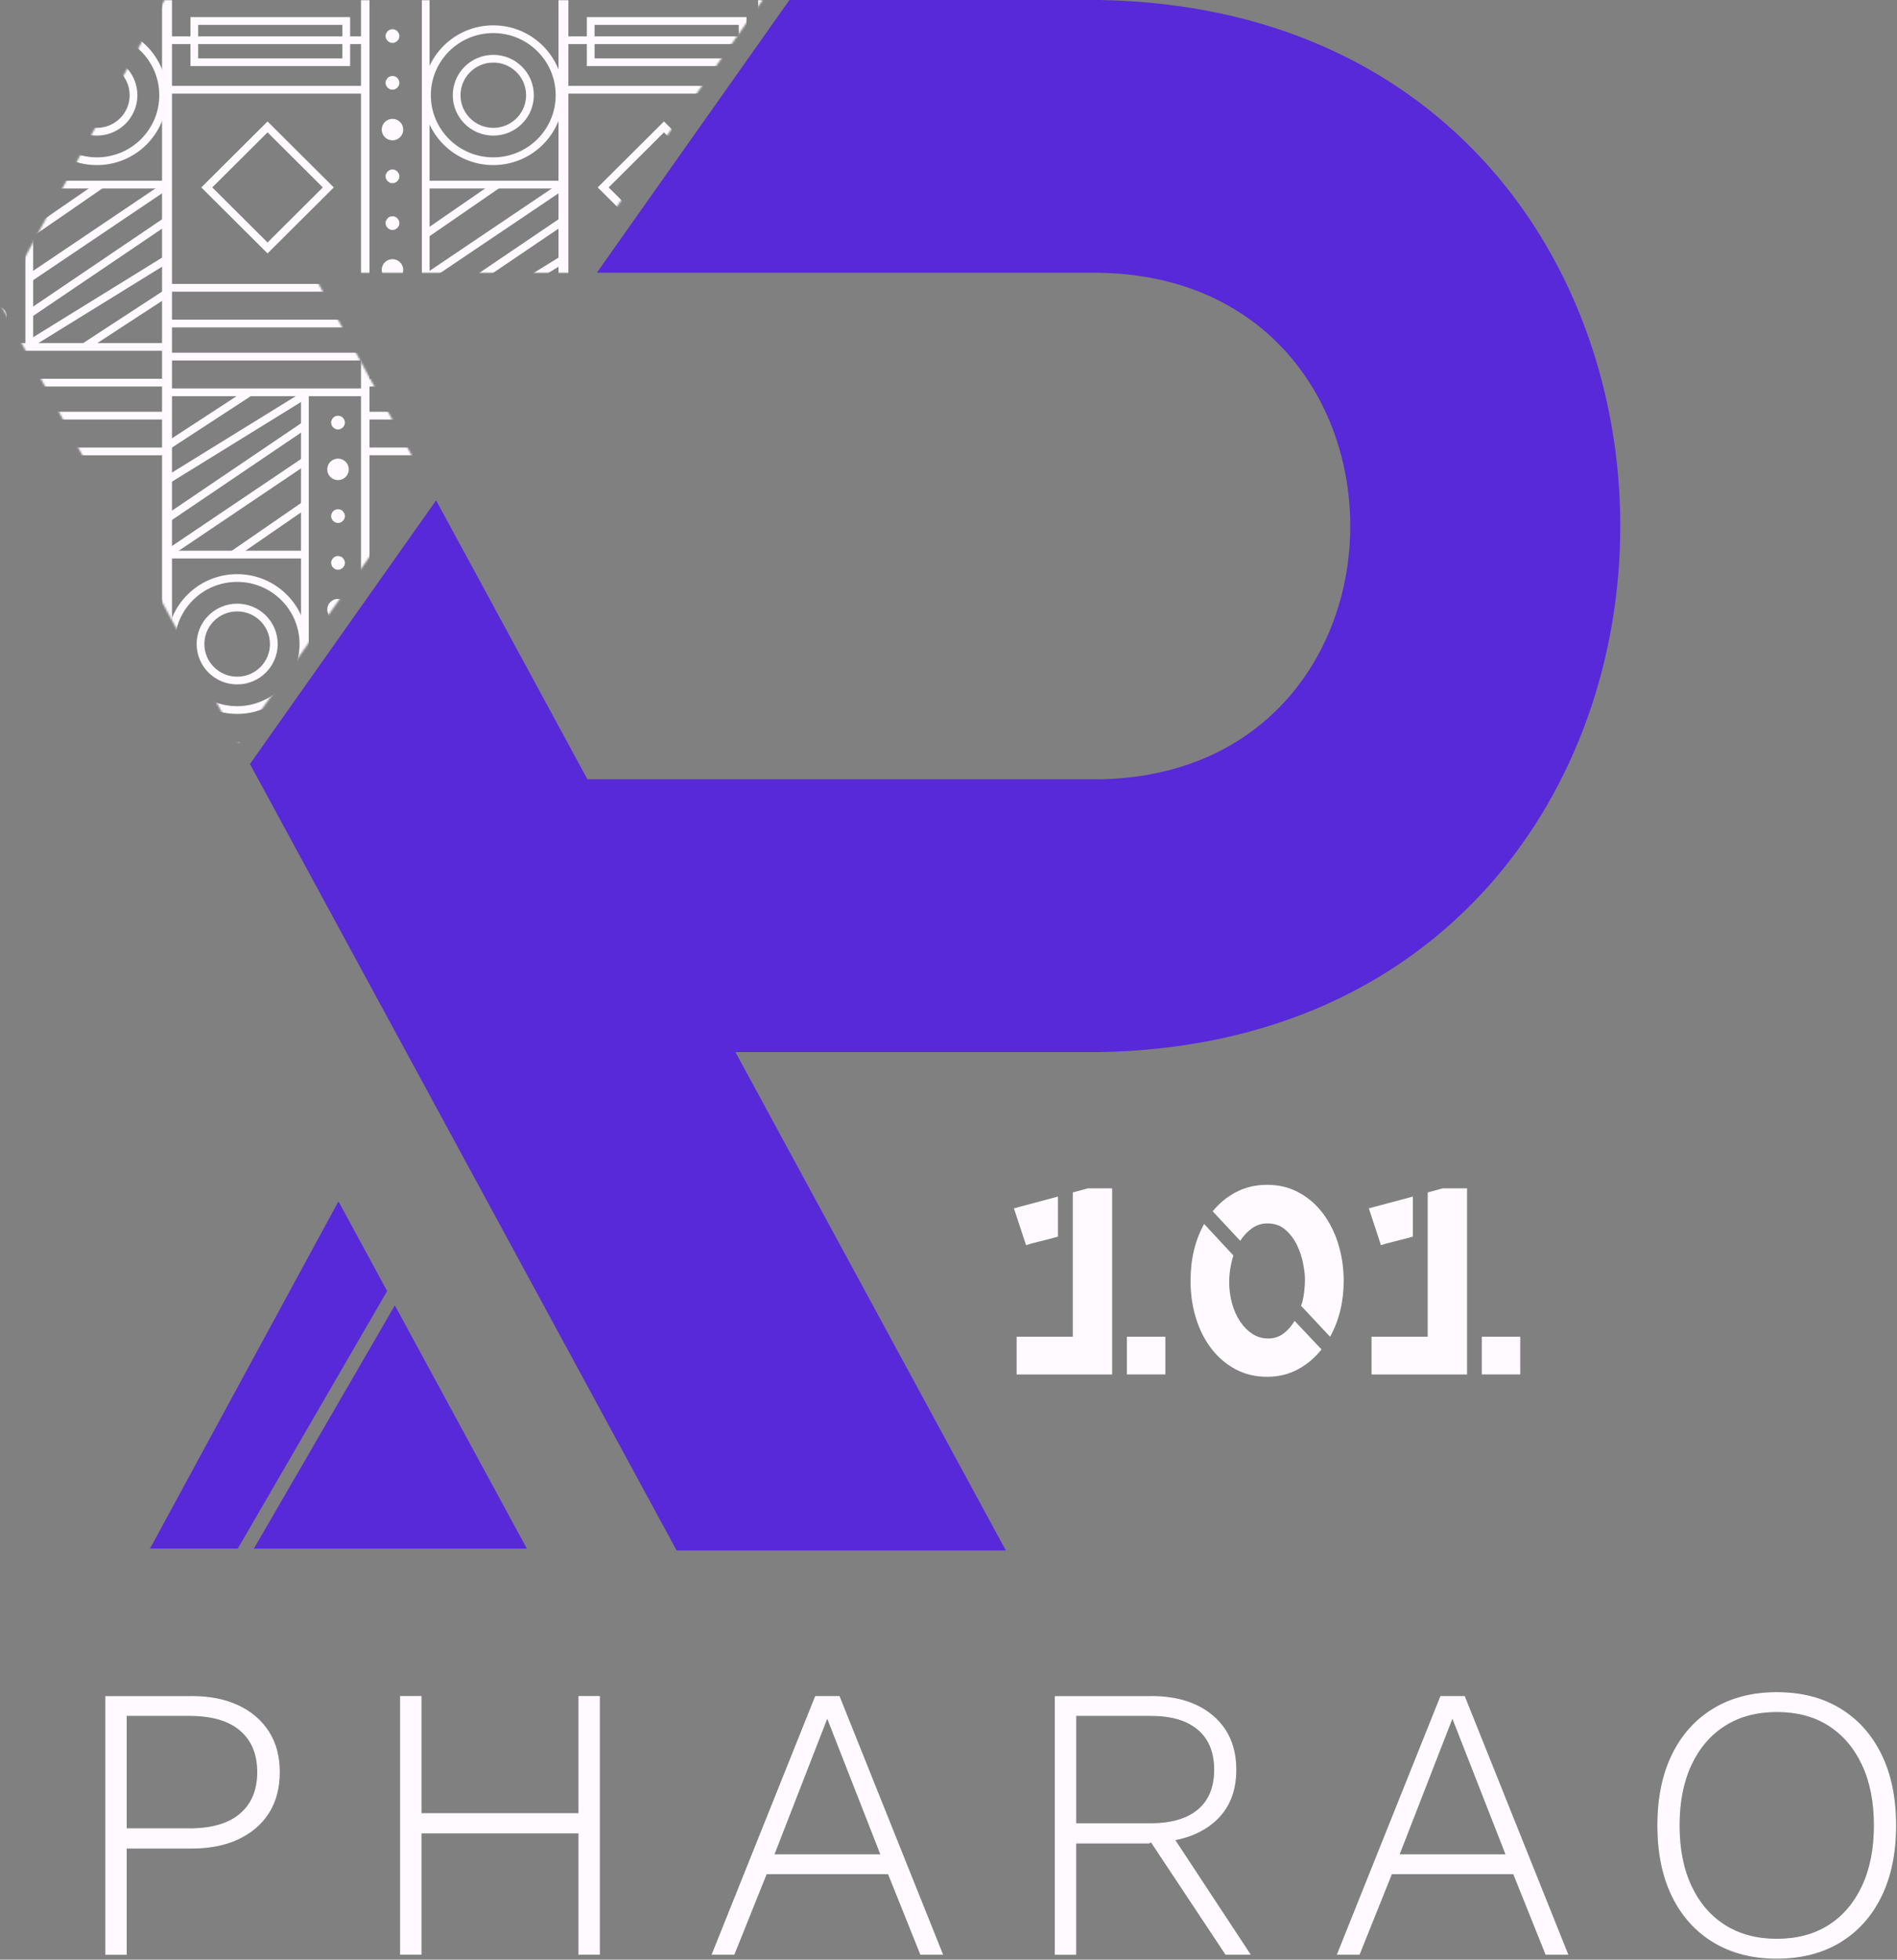 <svg width="981" height="1013" viewBox="0 0 981 1013" fill="none" xmlns="http://www.w3.org/2000/svg">
<rect x="0" y="0" width="981" height="1013" fill="#808080" stroke="none"/>
<path d="M99.058 876.99H98.808V877.017H54.953H54.703V877.267V1009.97V1010.22H54.953H65.018H65.268V1009.97V955.317H99.058C108.35 955.317 116.371 953.74 123.139 950.576L123.14 950.576C129.906 947.386 135.15 942.905 138.862 937.105L138.863 937.104C142.577 931.273 144.428 924.268 144.428 916.047C144.428 907.959 142.577 901.007 138.862 895.203L138.862 895.202C135.124 889.403 129.88 884.895 123.14 881.732L123.139 881.731C116.371 878.568 108.35 876.99 99.058 876.99ZM124.286 894.408L124.286 894.408C130.281 899.523 133.276 906.724 133.276 916.047C133.276 925.397 130.254 932.571 124.286 937.686C118.357 942.767 109.644 945.345 98.107 945.382V945.356H97.857H65.268V886.739H97.857C109.519 886.739 118.315 889.291 124.286 894.408Z" fill="#FFFAFF" stroke="#FFFAFF" stroke-width="0.5"/>
<path d="M217.723 877.24V876.99H217.473H207.408H207.158V877.24V1009.95V1010.2H207.408H217.473H217.723V1009.95V947.481H299.4V1009.95V1010.2H299.65H309.715H309.965V1009.95V877.24V876.99H309.715H299.65H299.4V877.24V937.52H217.723V877.24Z" fill="#FFFAFF" stroke="#FFFAFF" stroke-width="0.5"/>
<path d="M486.978 1010.2H487.348L487.21 1009.85L434.028 877.147L433.965 876.99H433.796H421.915H421.746L421.683 877.147L368.5 1009.85L368.363 1010.2H368.732H379.412H379.581L379.644 1010.04L396.294 968.564H459.417L476.067 1010.04L476.13 1010.2H476.299H486.978ZM400.148 958.815L427.789 887.763L455.615 958.815H400.148Z" fill="#FFFAFF" stroke="#FFFAFF" stroke-width="0.5"/>
<path d="M595.335 876.99H595.085V877.017H545.971H545.721V877.267V1009.97V1010.22H545.971H556.036H556.286V1009.97V952.705H594.107H594.177L594.237 952.669L595.192 952.092C595.24 952.092 595.289 952.092 595.337 952.092L633.813 1010.08L633.887 1010.2H634.021H645.902H646.366L646.111 1009.81L607.4 951.035C615.174 949.594 621.742 946.678 627.105 942.281C635.1 935.723 639.077 926.585 639.077 914.848C639.077 903.111 635.128 893.869 627.215 887.099L627.215 887.098C619.309 880.36 608.673 876.99 595.335 876.99ZM619.656 935.553C614.004 940.325 605.847 942.743 595.149 942.743H556.313V886.739H595.149C605.847 886.739 614.003 889.183 619.655 894.009C625.301 898.829 628.138 905.762 628.138 914.821C628.138 923.907 625.301 930.786 619.656 935.553Z" fill="#FFFAFF" stroke="#FFFAFF" stroke-width="0.5"/>
<path d="M810.301 1010.2H810.67L810.533 1009.85L757.35 877.147L757.287 876.99H757.118H745.237H745.068L745.005 877.147L691.823 1009.85L691.685 1010.2H692.055H702.734H702.903L702.966 1010.04L719.616 968.564H782.739L799.39 1010.04L799.452 1010.2H799.622H810.301ZM723.443 958.815L751.085 887.763L778.911 958.815H723.443Z" fill="#FFFAFF" stroke="#FFFAFF" stroke-width="0.5"/>
<path d="M972.805 980.147L972.805 980.147C977.791 969.897 980.279 957.758 980.279 943.629C980.279 929.501 977.791 917.335 972.805 907.112C967.82 896.863 960.74 888.963 951.566 883.366C942.389 877.768 931.476 874.987 918.811 874.987C906.304 874.987 895.419 877.768 886.163 883.366C876.908 888.963 869.801 896.889 864.816 907.111L864.816 907.112C859.83 917.361 857.342 929.501 857.342 943.629C857.342 957.758 859.83 969.924 864.816 980.147C869.802 990.369 876.909 998.269 886.163 1003.87C895.392 1009.46 906.278 1012.24 918.811 1012.24C931.476 1012.24 942.389 1009.46 951.566 1003.87C960.74 998.295 967.82 990.368 972.805 980.147ZM874.531 975.053L874.531 975.053C870.385 966.272 868.307 955.782 868.307 943.603C868.307 931.45 870.385 920.96 874.531 912.152C878.677 903.342 884.52 896.584 892.059 891.841C899.595 887.099 908.518 884.736 918.811 884.736C929.264 884.736 938.213 887.099 945.668 891.84C953.127 896.583 958.943 903.342 963.09 912.152L963.09 912.152C967.236 920.933 969.314 931.423 969.314 943.603C969.314 955.755 967.236 966.245 963.09 975.053C958.943 983.864 953.153 990.649 945.669 995.365L945.669 995.365C938.186 1000.11 929.237 1002.47 918.811 1002.47C908.518 1002.47 899.595 1000.11 892.059 995.365C884.52 990.621 878.677 983.863 874.531 975.053Z" fill="#FFFAFF" stroke="#FFFAFF" stroke-width="0.5"/>
<path d="M568.665 0H408.24L308.623 141.013H568.647C741.477 144.077 741.477 399.786 568.647 402.85H303.788L225.522 258.665L129.256 394.937L349.911 801.482H520.152L380.316 543.863H568.665C927.708 537.482 927.581 6.327 568.665 0Z" fill="#5729D8"/>
<path d="M524.334 624.627L547.115 618.534V639.245C543.439 640.255 540.125 641.12 537.173 641.841C534.221 642.544 532.03 643.157 530.6 643.662L524.334 624.627ZM525.71 690.996H554.775V616.407L562.58 614.28H575.129V710.5H525.728V690.996H525.71ZM582.753 710.482V690.996H602.636V710.482H582.753Z" fill="#FFFAFF"/>
<path d="M635.664 662.841C635.664 666.59 636.153 670.231 637.113 673.728C638.072 677.225 639.449 680.326 641.241 683.011C643.016 685.697 645.135 687.86 647.598 689.483C650.06 691.105 652.795 691.916 655.855 691.916C658.807 691.916 661.415 691.087 663.66 689.41C665.906 687.734 667.843 685.535 669.473 682.795L683.399 697.558C679.94 701.92 675.829 705.381 671.085 707.905C666.34 710.446 661.071 711.708 655.258 711.708C649.246 711.708 643.813 710.41 638.978 707.832C634.125 705.237 629.978 701.722 626.519 697.251C623.06 692.781 620.38 687.536 618.497 681.497C616.614 675.459 615.672 668.988 615.672 662.084C615.672 650.926 618.008 641.138 622.698 632.702L637.837 648.998C636.388 653.54 635.664 658.172 635.664 662.841ZM672.841 675.008C673.24 673.999 673.584 672.827 673.837 671.511C674.091 670.195 674.29 668.898 674.453 667.636C674.598 666.374 674.706 665.202 674.761 664.139C674.815 663.075 674.833 662.246 674.833 661.633V661.183C674.833 659.164 674.525 656.514 673.91 653.27C673.294 650.025 672.244 646.852 670.777 643.752C669.292 640.652 667.3 637.984 664.819 635.767C662.338 633.55 659.187 632.414 655.421 632.414C652.469 632.414 649.807 633.243 647.471 634.92C645.135 636.596 643.089 638.741 641.35 641.391L627.117 626.159C630.575 621.905 634.686 618.552 639.431 616.119C644.175 613.686 649.445 612.46 655.258 612.46C661.378 612.46 666.883 613.812 671.773 616.498C676.662 619.183 680.827 622.825 684.232 627.385C687.654 631.963 690.28 637.227 692.109 643.211C693.938 649.196 694.862 655.487 694.862 662.084C694.862 672.845 692.525 682.489 687.835 691.015L672.841 675.008Z" fill="#FFFAFF"/>
<path d="M707.867 624.627L730.648 618.534V639.245C726.972 640.255 723.658 641.12 720.706 641.841C717.755 642.544 715.563 643.157 714.133 643.662L707.867 624.627ZM709.243 690.996H738.308V616.407L746.113 614.28H758.662V710.5H709.262V690.996H709.243ZM766.286 710.482V690.996H786.17V710.482H766.286Z" fill="#FFFAFF"/>
<mask id="mask0_955_3875" style="mask-type:luminance" maskUnits="userSpaceOnUse" x="0" y="0" width="395" height="384">
<path d="M161.639 139.013H158.277L159.881 141.967L217.146 247.441L123.453 380.069L2.276 156.803L85.291 3.86L87.147 6.629V2H390.548L293.775 139.013H161.639Z" fill="white" stroke="white" stroke-width="4"/>
</mask>
<g mask="url(#mask0_955_3875)">
<path d="M85.799 -3.395H-16.334V386.207H85.799V-3.395Z" stroke="#FFFAFF" stroke-width="4" stroke-miterlimit="10"/>
<path d="M15.135 -4.097V179.33" stroke="#FFFAFF" stroke-width="4" stroke-miterlimit="10"/>
<path d="M85.093 179.333H-16.334" stroke="#FFFAFF" stroke-width="4" stroke-miterlimit="10"/>
<path d="M85.093 197.798H-16.334" stroke="#FFFAFF" stroke-width="4" stroke-miterlimit="10"/>
<path d="M85.093 214.859H-16.334" stroke="#FFFAFF" stroke-width="4" stroke-miterlimit="10"/>
<path d="M85.093 233.351H-16.334" stroke="#FFFAFF" stroke-width="4" stroke-miterlimit="10"/>
<path d="M65.804 285.253L34.381 253.975L2.958 285.253L34.381 316.531L65.804 285.253Z" stroke="#FFFAFF" stroke-width="4" stroke-miterlimit="10"/>
<path d="M85.093 335.741H-16.334" stroke="#FFFAFF" stroke-width="4" stroke-miterlimit="10"/>
<path d="M85.093 361.332H-16.334" stroke="#FFFAFF" stroke-width="4" stroke-miterlimit="10"/>
<path d="M72.254 349.954H-6.32V371.278H72.254V349.954Z" stroke="#FFFAFF" stroke-width="4" stroke-miterlimit="10"/>
<path d="M-2.052 22.199C-0.081 22.199 1.516 20.609 1.516 18.648C1.516 16.686 -0.081 15.097 -2.052 15.097C-4.022 15.097 -5.619 16.686 -5.619 18.648C-5.619 20.609 -4.022 22.199 -2.052 22.199Z" stroke="#FFFAFF" stroke-width="4" stroke-miterlimit="10"/>
<path d="M-2.052 46.373C-0.081 46.373 1.516 44.783 1.516 42.822C1.516 40.86 -0.081 39.27 -2.052 39.27C-4.022 39.27 -5.619 40.86 -5.619 42.822C-5.619 44.783 -4.022 46.373 -2.052 46.373Z" stroke="#FFFAFF" stroke-width="4" stroke-miterlimit="10"/>
<path d="M-2.052 70.546C-0.081 70.546 1.516 68.957 1.516 66.995C1.516 65.034 -0.081 63.444 -2.052 63.444C-4.022 63.444 -5.619 65.034 -5.619 66.995C-5.619 68.957 -4.022 70.546 -2.052 70.546Z" stroke="#FFFAFF" stroke-width="4" stroke-miterlimit="10"/>
<path d="M-2.052 70.546C-0.081 70.546 1.516 68.957 1.516 66.995C1.516 65.034 -0.081 63.444 -2.052 63.444C-4.022 63.444 -5.619 65.034 -5.619 66.995C-5.619 68.957 -4.022 70.546 -2.052 70.546Z" stroke="#FFFAFF" stroke-width="4" stroke-miterlimit="10"/>
<path d="M-2.052 94.707C-0.081 94.707 1.516 93.118 1.516 91.156C1.516 89.195 -0.081 87.606 -2.052 87.606C-4.022 87.606 -5.619 89.195 -5.619 91.156C-5.619 93.118 -4.022 94.707 -2.052 94.707Z" stroke="#FFFAFF" stroke-width="4" stroke-miterlimit="10"/>
<path d="M-2.052 118.881C-0.081 118.881 1.516 117.291 1.516 115.33C1.516 113.369 -0.081 111.779 -2.052 111.779C-4.022 111.779 -5.619 113.369 -5.619 115.33C-5.619 117.291 -4.022 118.881 -2.052 118.881Z" stroke="#FFFAFF" stroke-width="4" stroke-miterlimit="10"/>
<path d="M-2.052 143.068C-0.081 143.068 1.516 141.478 1.516 139.517C1.516 137.556 -0.081 135.966 -2.052 135.966C-4.022 135.966 -5.619 137.556 -5.619 139.517C-5.619 141.478 -4.022 143.068 -2.052 143.068Z" stroke="#FFFAFF" stroke-width="4" stroke-miterlimit="10"/>
<path d="M-2.052 143.068C-0.081 143.068 1.516 141.478 1.516 139.517C1.516 137.556 -0.081 135.966 -2.052 135.966C-4.022 135.966 -5.619 137.556 -5.619 139.517C-5.619 141.478 -4.022 143.068 -2.052 143.068Z" stroke="#FFFAFF" stroke-width="4" stroke-miterlimit="10"/>
<path d="M-2.052 167.229C-0.081 167.229 1.516 165.639 1.516 163.678C1.516 161.717 -0.081 160.127 -2.052 160.127C-4.022 160.127 -5.619 161.717 -5.619 163.678C-5.619 165.639 -4.022 167.229 -2.052 167.229Z" stroke="#FFFAFF" stroke-width="4" stroke-miterlimit="10"/>
<path d="M50.089 68.095C60.56 68.095 69.049 59.645 69.049 49.222C69.049 38.799 60.56 30.35 50.089 30.35C39.617 30.35 31.129 38.799 31.129 49.222C31.129 59.645 39.617 68.095 50.089 68.095Z" stroke="#FFFAFF" stroke-width="4" stroke-miterlimit="10"/>
<path d="M50.09 83.341C69.023 83.341 84.37 68.064 84.37 49.219C84.37 30.374 69.023 15.097 50.09 15.097C31.158 15.097 15.81 30.374 15.81 49.219C15.81 68.064 31.158 83.341 50.09 83.341Z" stroke="#FFFAFF" stroke-width="4" stroke-miterlimit="10"/>
<path d="M85.125 95.434H15.135" stroke="#FFFAFF" stroke-width="4" stroke-miterlimit="10"/>
<path d="M52.276 95.434L15.135 121.03" stroke="#FFFAFF" stroke-width="4" stroke-miterlimit="10"/>
<path d="M85.85 96.136L15.135 143.777" stroke="#FFFAFF" stroke-width="4" stroke-miterlimit="10"/>
<path d="M86.556 113.911L15.135 162.255" stroke="#FFFAFF" stroke-width="4" stroke-miterlimit="10"/>
<path d="M86.556 133.82L15.135 177.91" stroke="#FFFAFF" stroke-width="4" stroke-miterlimit="10"/>
<path d="M85.072 152.299L43.639 179.319" stroke="#FFFAFF" stroke-width="4" stroke-miterlimit="10"/>
<path d="M86.939 385.507H189.072L189.072 -4.095H86.939L86.939 385.507Z" stroke="#FFFAFF" stroke-width="4" stroke-miterlimit="10"/>
<path d="M157.654 386.219V202.792" stroke="#FFFAFF" stroke-width="4" stroke-miterlimit="10"/>
<path d="M87.643 202.792H189.07" stroke="#FFFAFF" stroke-width="4" stroke-miterlimit="10"/>
<path d="M87.643 184.327H189.07" stroke="#FFFAFF" stroke-width="4" stroke-miterlimit="10"/>
<path d="M87.643 167.253H189.07" stroke="#FFFAFF" stroke-width="4" stroke-miterlimit="10"/>
<path d="M87.643 148.775H189.07" stroke="#FFFAFF" stroke-width="4" stroke-miterlimit="10"/>
<path d="M106.935 96.886L138.357 128.164L169.78 96.886L138.357 65.608L106.935 96.886Z" stroke="#FFFAFF" stroke-width="4" stroke-miterlimit="10"/>
<path d="M87.643 46.398H189.07" stroke="#FFFAFF" stroke-width="4" stroke-miterlimit="10"/>
<path d="M87.643 20.793H189.07" stroke="#FFFAFF" stroke-width="4" stroke-miterlimit="10"/>
<path d="M100.485 32.171L179.059 32.171V10.847L100.485 10.847V32.171Z" stroke="#FFFAFF" stroke-width="4" stroke-miterlimit="10"/>
<path d="M174.798 367.031C176.768 367.031 178.365 365.441 178.365 363.48C178.365 361.519 176.768 359.929 174.798 359.929C172.828 359.929 171.23 361.519 171.23 363.48C171.23 365.441 172.828 367.031 174.798 367.031Z" stroke="#FFFAFF" stroke-width="4" stroke-miterlimit="10"/>
<path d="M174.798 342.857C176.768 342.857 178.365 341.267 178.365 339.306C178.365 337.345 176.768 335.755 174.798 335.755C172.828 335.755 171.23 337.345 171.23 339.306C171.23 341.267 172.828 342.857 174.798 342.857Z" stroke="#FFFAFF" stroke-width="4" stroke-miterlimit="10"/>
<path d="M174.798 318.683C176.768 318.683 178.365 317.093 178.365 315.132C178.365 313.171 176.768 311.581 174.798 311.581C172.828 311.581 171.23 313.171 171.23 315.132C171.23 317.093 172.828 318.683 174.798 318.683Z" stroke="#FFFAFF" stroke-width="4" stroke-miterlimit="10"/>
<path d="M176.365 315.132C176.365 315.98 175.672 316.683 174.798 316.683C173.924 316.683 173.23 315.98 173.23 315.132C173.23 314.284 173.924 313.581 174.798 313.581C175.672 313.581 176.365 314.284 176.365 315.132Z" fill="#FFFAFF" stroke="#FFFAFF" stroke-width="4"/>
<path d="M176.365 290.971C176.365 291.819 175.672 292.522 174.798 292.522C173.924 292.522 173.23 291.819 173.23 290.971C173.23 290.123 173.924 289.42 174.798 289.42C175.672 289.42 176.365 290.123 176.365 290.971Z" fill="#FFFAFF" stroke="#FFFAFF" stroke-width="4"/>
<path d="M176.365 266.784C176.365 267.632 175.672 268.335 174.798 268.335C173.924 268.335 173.23 267.632 173.23 266.784C173.23 265.936 173.923 265.233 174.798 265.233C175.672 265.233 176.365 265.936 176.365 266.784Z" fill="#FFFAFF" stroke="#FFFAFF" stroke-width="4"/>
<path d="M174.798 246.174C176.768 246.174 178.365 244.584 178.365 242.623C178.365 240.662 176.768 239.072 174.798 239.072C172.828 239.072 171.23 240.662 171.23 242.623C171.23 244.584 172.828 246.174 174.798 246.174Z" stroke="#FFFAFF" stroke-width="4" stroke-miterlimit="10"/>
<path d="M176.365 242.623C176.365 243.471 175.672 244.174 174.798 244.174C173.924 244.174 173.23 243.471 173.23 242.623C173.23 241.775 173.924 241.072 174.798 241.072C175.672 241.072 176.365 241.775 176.365 242.623Z" fill="#FFFAFF" stroke="#FFFAFF" stroke-width="4"/>
<path d="M176.365 218.449C176.365 219.297 175.672 220 174.798 220C173.924 220 173.23 219.297 173.23 218.449C173.23 217.602 173.924 216.898 174.798 216.898C175.672 216.898 176.365 217.602 176.365 218.449Z" fill="#FFFAFF" stroke="#FFFAFF" stroke-width="4"/>
<path d="M122.649 351.797C133.121 351.797 141.609 343.347 141.609 332.924C141.609 322.501 133.121 314.052 122.649 314.052C112.178 314.052 103.689 322.501 103.689 332.924C103.689 343.347 112.178 351.797 122.649 351.797Z" stroke="#FFFAFF" stroke-width="4" stroke-miterlimit="10"/>
<path d="M122.626 367.042C141.558 367.042 156.905 351.765 156.905 332.92C156.905 314.075 141.558 298.798 122.626 298.798C103.693 298.798 88.346 314.075 88.346 332.92C88.346 351.765 103.693 367.042 122.626 367.042Z" stroke="#FFFAFF" stroke-width="4" stroke-miterlimit="10"/>
<path d="M87.643 286.691H157.651" stroke="#FFFAFF" stroke-width="4" stroke-miterlimit="10"/>
<path d="M120.49 286.697L157.631 261.101" stroke="#FFFAFF" stroke-width="4" stroke-miterlimit="10"/>
<path d="M86.941 285.999L157.656 238.357" stroke="#FFFAFF" stroke-width="4" stroke-miterlimit="10"/>
<path d="M86.213 268.223L157.652 219.879" stroke="#FFFAFF" stroke-width="4" stroke-miterlimit="10"/>
<path d="M86.213 248.308L157.652 204.235" stroke="#FFFAFF" stroke-width="4" stroke-miterlimit="10"/>
<path d="M87.643 229.812L129.075 202.792" stroke="#FFFAFF" stroke-width="4" stroke-miterlimit="10"/>
<path d="M290.815 -3.395H188.682V386.207H290.815V-3.395Z" stroke="#FFFAFF" stroke-width="4" stroke-miterlimit="10"/>
<path d="M220.15 -4.097V179.33" stroke="#FFFAFF" stroke-width="4" stroke-miterlimit="10"/>
<path d="M290.109 179.333H188.682" stroke="#FFFAFF" stroke-width="4" stroke-miterlimit="10"/>
<path d="M290.109 197.798H188.682" stroke="#FFFAFF" stroke-width="4" stroke-miterlimit="10"/>
<path d="M290.109 214.859H188.682" stroke="#FFFAFF" stroke-width="4" stroke-miterlimit="10"/>
<path d="M290.109 233.337H188.682" stroke="#FFFAFF" stroke-width="4" stroke-miterlimit="10"/>
<path d="M270.819 285.239L239.396 253.961L207.974 285.239L239.396 316.517L270.819 285.239Z" stroke="#FFFAFF" stroke-width="4" stroke-miterlimit="10"/>
<path d="M290.109 335.741H188.682" stroke="#FFFAFF" stroke-width="4" stroke-miterlimit="10"/>
<path d="M290.109 361.332H188.682" stroke="#FFFAFF" stroke-width="4" stroke-miterlimit="10"/>
<path d="M277.269 349.954H198.695V371.278H277.269V349.954Z" stroke="#FFFAFF" stroke-width="4" stroke-miterlimit="10"/>
<path d="M204.531 18.648C204.531 19.496 203.838 20.199 202.964 20.199C202.09 20.199 201.396 19.496 201.396 18.648C201.396 17.8 202.09 17.097 202.964 17.097C203.838 17.097 204.531 17.8 204.531 18.648Z" fill="#FFFAFF" stroke="#FFFAFF" stroke-width="4"/>
<path d="M204.531 42.822C204.531 43.669 203.838 44.373 202.964 44.373C202.09 44.373 201.396 43.669 201.396 42.822C201.396 41.974 202.09 41.27 202.964 41.27C203.838 41.27 204.531 41.974 204.531 42.822Z" fill="#FFFAFF" stroke="#FFFAFF" stroke-width="4"/>
<path d="M202.964 70.546C204.934 70.546 206.531 68.957 206.531 66.995C206.531 65.034 204.934 63.444 202.964 63.444C200.994 63.444 199.396 65.034 199.396 66.995C199.396 68.957 200.994 70.546 202.964 70.546Z" stroke="#FFFAFF" stroke-width="4" stroke-miterlimit="10"/>
<path d="M204.531 66.995C204.531 67.843 203.838 68.546 202.964 68.546C202.09 68.546 201.396 67.843 201.396 66.995C201.396 66.147 202.09 65.444 202.964 65.444C203.838 65.444 204.531 66.147 204.531 66.995Z" fill="#FFFAFF" stroke="#FFFAFF" stroke-width="4"/>
<path d="M204.531 91.156C204.531 92.004 203.838 92.707 202.964 92.707C202.09 92.707 201.396 92.004 201.396 91.156C201.396 90.309 202.09 89.606 202.964 89.606C203.838 89.606 204.531 90.309 204.531 91.156Z" fill="#FFFAFF" stroke="#FFFAFF" stroke-width="4"/>
<path d="M204.531 115.33C204.531 116.178 203.838 116.881 202.964 116.881C202.09 116.881 201.396 116.178 201.396 115.33C201.396 114.482 202.09 113.779 202.964 113.779C203.838 113.779 204.531 114.482 204.531 115.33Z" fill="#FFFAFF" stroke="#FFFAFF" stroke-width="4"/>
<path d="M202.964 143.068C204.934 143.068 206.531 141.478 206.531 139.517C206.531 137.556 204.934 135.966 202.964 135.966C200.994 135.966 199.396 137.556 199.396 139.517C199.396 141.478 200.994 143.068 202.964 143.068Z" stroke="#FFFAFF" stroke-width="4" stroke-miterlimit="10"/>
<path d="M204.531 139.517C204.531 140.365 203.838 141.068 202.964 141.068C202.09 141.068 201.396 140.365 201.396 139.517C201.396 138.669 202.09 137.966 202.964 137.966C203.838 137.966 204.531 138.669 204.531 139.517Z" fill="#FFFAFF" stroke="#FFFAFF" stroke-width="4"/>
<path d="M202.964 167.229C204.934 167.229 206.531 165.639 206.531 163.678C206.531 161.717 204.934 160.127 202.964 160.127C200.994 160.127 199.396 161.717 199.396 163.678C199.396 165.639 200.994 167.229 202.964 167.229Z" stroke="#FFFAFF" stroke-width="4" stroke-miterlimit="10"/>
<path d="M255.104 68.095C265.576 68.095 274.064 59.645 274.064 49.222C274.064 38.799 265.576 30.35 255.104 30.35C244.633 30.35 236.145 38.799 236.145 49.222C236.145 59.645 244.633 68.095 255.104 68.095Z" stroke="#FFFAFF" stroke-width="4" stroke-miterlimit="10"/>
<path d="M255.081 83.341C274.013 83.341 289.361 68.064 289.361 49.219C289.361 30.374 274.013 15.097 255.081 15.097C236.148 15.097 220.801 30.374 220.801 49.219C220.801 68.064 236.148 83.341 255.081 83.341Z" stroke="#FFFAFF" stroke-width="4" stroke-miterlimit="10"/>
<path d="M290.141 95.434H220.15" stroke="#FFFAFF" stroke-width="4" stroke-miterlimit="10"/>
<path d="M257.292 95.434L220.15 121.03" stroke="#FFFAFF" stroke-width="4" stroke-miterlimit="10"/>
<path d="M290.865 96.136L220.15 143.777" stroke="#FFFAFF" stroke-width="4" stroke-miterlimit="10"/>
<path d="M291.571 113.911L220.15 162.255" stroke="#FFFAFF" stroke-width="4" stroke-miterlimit="10"/>
<path d="M291.571 133.82L220.15 177.91" stroke="#FFFAFF" stroke-width="4" stroke-miterlimit="10"/>
<path d="M290.122 152.299L248.707 179.319" stroke="#FFFAFF" stroke-width="4" stroke-miterlimit="10"/>
<path d="M291.929 385.507H394.062L394.063 -4.095H291.929L291.929 385.507Z" stroke="#FFFAFF" stroke-width="4" stroke-miterlimit="10"/>
<path d="M362.645 386.219V202.792" stroke="#FFFAFF" stroke-width="4" stroke-miterlimit="10"/>
<path d="M292.633 202.792H394.06" stroke="#FFFAFF" stroke-width="4" stroke-miterlimit="10"/>
<path d="M292.633 184.327H394.06" stroke="#FFFAFF" stroke-width="4" stroke-miterlimit="10"/>
<path d="M292.633 167.253H394.06" stroke="#FFFAFF" stroke-width="4" stroke-miterlimit="10"/>
<path d="M292.633 148.775H394.06" stroke="#FFFAFF" stroke-width="4" stroke-miterlimit="10"/>
<path d="M311.925 96.886L343.348 128.164L374.77 96.886L343.348 65.608L311.925 96.886Z" stroke="#FFFAFF" stroke-width="4" stroke-miterlimit="10"/>
<path d="M292.633 46.398H394.06" stroke="#FFFAFF" stroke-width="4" stroke-miterlimit="10"/>
<path d="M292.633 20.793H394.06" stroke="#FFFAFF" stroke-width="4" stroke-miterlimit="10"/>
<path d="M305.475 32.171L384.049 32.171V10.847L305.475 10.847V32.171Z" stroke="#FFFAFF" stroke-width="4" stroke-miterlimit="10"/>
<path d="M379.788 367.031C381.758 367.031 383.356 365.441 383.356 363.48C383.356 361.519 381.758 359.929 379.788 359.929C377.818 359.929 376.221 361.519 376.221 363.48C376.221 365.441 377.818 367.031 379.788 367.031Z" stroke="#FFFAFF" stroke-width="4" stroke-miterlimit="10"/>
<path d="M379.788 342.857C381.758 342.857 383.356 341.267 383.356 339.306C383.356 337.345 381.758 335.755 379.788 335.755C377.818 335.755 376.221 337.345 376.221 339.306C376.221 341.267 377.818 342.857 379.788 342.857Z" stroke="#FFFAFF" stroke-width="4" stroke-miterlimit="10"/>
<path d="M379.788 318.683C381.758 318.683 383.356 317.093 383.356 315.132C383.356 313.171 381.758 311.581 379.788 311.581C377.818 311.581 376.221 313.171 376.221 315.132C376.221 317.093 377.818 318.683 379.788 318.683Z" stroke="#FFFAFF" stroke-width="4" stroke-miterlimit="10"/>
<path d="M379.788 318.683C381.758 318.683 383.356 317.093 383.356 315.132C383.356 313.171 381.758 311.581 379.788 311.581C377.818 311.581 376.221 313.171 376.221 315.132C376.221 317.093 377.818 318.683 379.788 318.683Z" stroke="#FFFAFF" stroke-width="4" stroke-miterlimit="10"/>
<path d="M379.788 294.522C381.758 294.522 383.356 292.932 383.356 290.971C383.356 289.01 381.758 287.42 379.788 287.42C377.818 287.42 376.221 289.01 376.221 290.971C376.221 292.932 377.818 294.522 379.788 294.522Z" stroke="#FFFAFF" stroke-width="4" stroke-miterlimit="10"/>
<path d="M379.788 270.335C381.758 270.335 383.356 268.746 383.356 266.784C383.356 264.823 381.758 263.233 379.788 263.233C377.818 263.233 376.221 264.823 376.221 266.784C376.221 268.746 377.818 270.335 379.788 270.335Z" stroke="#FFFAFF" stroke-width="4" stroke-miterlimit="10"/>
<path d="M379.788 246.174C381.758 246.174 383.356 244.584 383.356 242.623C383.356 240.662 381.758 239.072 379.788 239.072C377.818 239.072 376.221 240.662 376.221 242.623C376.221 244.584 377.818 246.174 379.788 246.174Z" stroke="#FFFAFF" stroke-width="4" stroke-miterlimit="10"/>
<path d="M379.788 246.174C381.758 246.174 383.356 244.584 383.356 242.623C383.356 240.662 381.758 239.072 379.788 239.072C377.818 239.072 376.221 240.662 376.221 242.623C376.221 244.584 377.818 246.174 379.788 246.174Z" stroke="#FFFAFF" stroke-width="4" stroke-miterlimit="10"/>
<path d="M379.788 222C381.758 222 383.356 220.411 383.356 218.449C383.356 216.488 381.758 214.898 379.788 214.898C377.818 214.898 376.221 216.488 376.221 218.449C376.221 220.411 377.818 222 379.788 222Z" stroke="#FFFAFF" stroke-width="4" stroke-miterlimit="10"/>
<path d="M327.64 351.797C338.111 351.797 346.599 343.347 346.599 332.924C346.599 322.501 338.111 314.052 327.64 314.052C317.168 314.052 308.68 322.501 308.68 332.924C308.68 343.347 317.168 351.797 327.64 351.797Z" stroke="#FFFAFF" stroke-width="4" stroke-miterlimit="10"/>
<path d="M327.616 367.042C346.548 367.042 361.896 351.765 361.896 332.92C361.896 314.075 346.548 298.798 327.616 298.798C308.684 298.798 293.336 314.075 293.336 332.92C293.336 351.765 308.684 367.042 327.616 367.042Z" stroke="#FFFAFF" stroke-width="4" stroke-miterlimit="10"/>
<path d="M292.633 286.691H362.641" stroke="#FFFAFF" stroke-width="4" stroke-miterlimit="10"/>
<path d="M325.48 286.697L362.622 261.101" stroke="#FFFAFF" stroke-width="4" stroke-miterlimit="10"/>
<path d="M291.932 285.999L362.646 238.357" stroke="#FFFAFF" stroke-width="4" stroke-miterlimit="10"/>
<path d="M291.203 268.223L362.642 219.879" stroke="#FFFAFF" stroke-width="4" stroke-miterlimit="10"/>
<path d="M291.203 248.308L362.642 204.235" stroke="#FFFAFF" stroke-width="4" stroke-miterlimit="10"/>
<path d="M292.633 229.812L334.066 202.792" stroke="#FFFAFF" stroke-width="4" stroke-miterlimit="10"/>
</g>
<path d="M200.195 667.382L122.979 800.5H77.58L175.023 621.003L200.195 667.382Z" fill="#5729D8"/>
<path d="M272.443 800.513H131.285L204.191 674.786L272.443 800.513Z" fill="#5729D8"/>
</svg>
